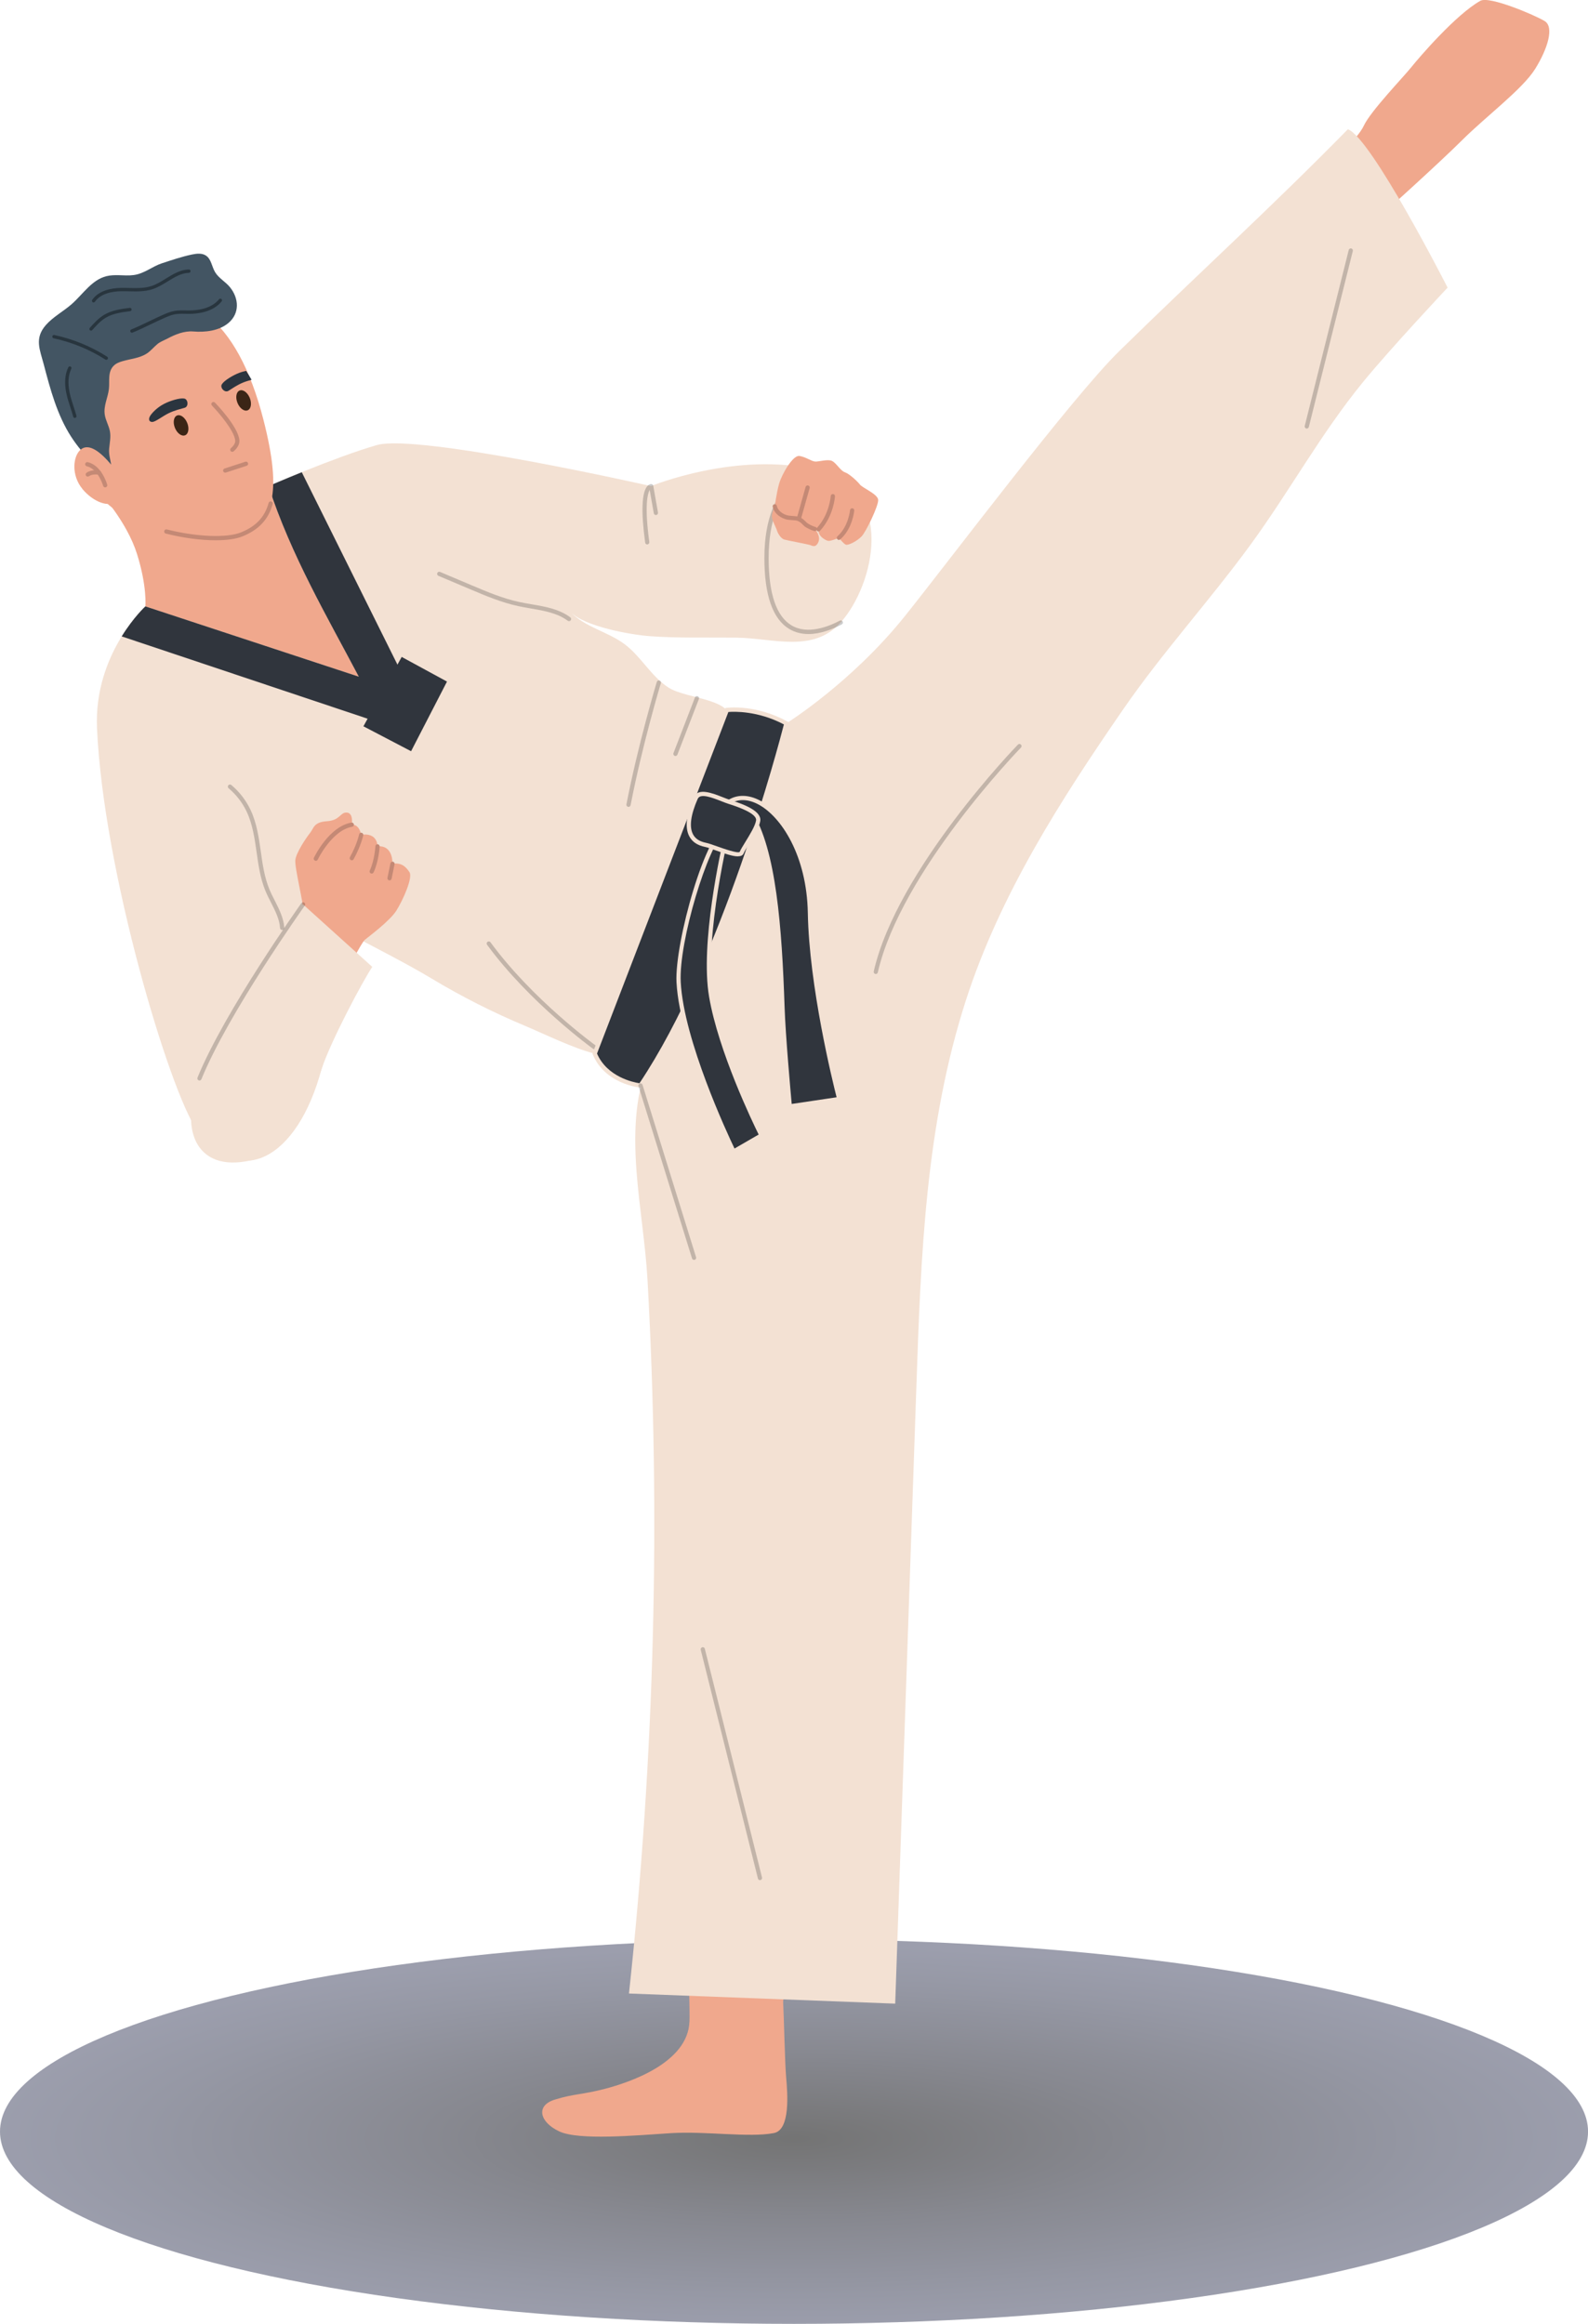 <?xml version="1.0" encoding="UTF-8"?><svg id="Calque_2" xmlns="http://www.w3.org/2000/svg" xmlns:xlink="http://www.w3.org/1999/xlink" viewBox="0 0 349.83 511.84"><defs><style>.cls-1{fill:#f3e1d3;}.cls-2{fill:#010101;}.cls-3{fill:#f0a88d;}.cls-4{fill:#30353d;}.cls-5{fill:#c48975;}.cls-6{fill:#435563;}.cls-7{fill:#28353e;}.cls-8{fill:#2b353f;}.cls-9{fill:#3b2516;}.cls-10{opacity:.2;}.cls-11{fill:url(#Dégradé_sans_nom_28);opacity:.55;}</style><radialGradient id="Dégradé_sans_nom_28" cx="174.92" cy="469.49" fx="174.92" fy="469.49" r="175.98" gradientTransform="translate(0 358.36) scale(1 .24)" gradientUnits="userSpaceOnUse"><stop offset="0" stop-color="#010101"/><stop offset=".44" stop-color="#252735"/><stop offset=".81" stop-color="#3f435a"/><stop offset="1" stop-color="#4a4e69"/></radialGradient></defs><g id="Calque_1-2"><ellipse class="cls-11" cx="174.92" cy="469.49" rx="174.92" ry="42.35"/><g><g><path class="cls-3" d="m54.46,104.02l16.15,9.69,15.56,39.55-41.01,3.26-13.14-22.96s.43-4.31-1.83-11.52c-2.26-7.21-8.22-13.62-8.22-13.62l32.49-4.4Z"/><path class="cls-1" d="m59.16,107.07c4.93,15.2,13.01,28.92,19.88,41.97l-47.01-15.48s-11.38,10.4-10.66,26.81c1.37,31.36,16.04,80.15,22.06,88.61,9.17,12.88,22.04,6.57,27.41-13.54.96-3.6,9.19-28.09,5.1-30.31,6.47,3.52,13.05,6.74,19.33,10.51,6.5,3.9,13.29,7.33,20.28,10.26,4.38,1.84,10.83,5.03,15.46,6.16,3.95.96,1.85-4.8,2.99-7.76,3.36-8.73,6.73-17.45,10.09-26.18,3.24-8.39,6.47-16.78,9.71-25.18,1.68-4.37,5.73-8.95,6.98-13.46,1.57-5.65-9.42-5.42-13.5-8.03-3.82-2.45-6.02-6.81-9.65-9.54-3.72-2.8-8.75-3.73-11.94-7.12,3.02,3.2,13.21,5.01,17.41,5.33,6.2.46,12.87.26,19.16.33,8.05.09,16.81,3.46,22.93-3.34,7.34-8.16,12.52-29.34-5.17-33.59-17.68-4.25-36.6,3.55-36.6,3.55,0,0-51.35-11.63-60.39-9.04-9.04,2.58-23.9,9.04-23.9,9.04Z"/><path class="cls-4" d="m32.03,133.56l47.01,15.48c-6.87-13.04-14.95-26.76-19.88-41.97,0,0,3.1-1.35,7.32-3.06l23.89,48.04-4.57,7.86-58.99-19.74h0c2.63-4.25,5.21-6.61,5.21-6.61Z"/><g class="cls-10"><path class="cls-2" d="m142.59,119.92c-.23,0-.43-.17-.46-.4-.93-6.78-.76-11.09.49-12.47.38-.42.75-.44.85-.44.22,0,.4.17.44.38l1.04,5.9c.04.25-.12.5-.38.54-.25.05-.5-.12-.54-.38l-.91-5.14c-.46.83-1.18,3.45-.08,11.47.04.25-.14.49-.4.53-.02,0-.04,0-.06,0Z"/></g><g class="cls-10"><path class="cls-2" d="m178.1,139.65c-1.46,0-2.9-.32-4.24-1.12-3.63-2.18-5.47-7.44-5.47-15.63,0-18.29,11.49-19.83,11.61-19.84.25-.03.49.15.52.41.03.26-.15.49-.41.52-.44.05-10.78,1.49-10.78,18.91,0,7.84,1.69,12.83,5.02,14.83,3.55,2.14,8.2.27,10.66-1.03.23-.12.51-.03.63.19.12.23.03.51-.19.63-2.07,1.09-4.72,2.13-7.34,2.13Z"/></g><g><path class="cls-3" d="m170.69,111.51s.36-2.97.97-5.05,3.02-6.26,4.45-6.03c1.43.22,2.62,1.17,3.47,1.23.85.05,2.73-.57,3.68-.15.95.42,1.89,2.19,2.86,2.51.97.32,2.77,1.99,3.33,2.72s3.91,2.08,4.01,3.35c.1,1.27-2.66,7.01-3.64,8.04-.98,1.04-2.96,2.05-3.49,1.83-.53-.21-1.52-1.49-1.52-1.49,0,0-1.9.77-2.39.66-.49-.11-2.29-.98-2.1-2.52l-.79-.1s1.36,1.57.75,2.9c-.61,1.33-1.35.79-1.83.63-.48-.16-5-1.01-5.68-1.2s-1.4-1.28-1.61-2c-.21-.73-1.22-2.36-1.1-3.35s.64-1.98.64-1.98Z"/><path class="cls-5" d="m175.97,114.78s-.08,0-.13-.02c-.25-.07-.39-.33-.32-.57l1.95-6.94c.07-.25.33-.39.57-.32.25.07.39.33.32.57l-1.95,6.94c-.06.21-.25.34-.45.34Z"/><path class="cls-5" d="m179.52,116.97s-.08,0-.12-.01c-.04,0-.94-.25-1.94-.88-.26-.16-.46-.37-.66-.57-.27-.28-.56-.56-1.03-.77-.27-.12-.76-.15-1.23-.18-.54-.03-1.1-.07-1.59-.23-1.45-.49-2.52-1.56-2.73-2.73-.05-.25.12-.5.38-.54.26-.04.5.12.54.38.12.69.83,1.58,2.11,2.01.37.12.86.16,1.35.19.58.04,1.13.07,1.56.26.62.28,1,.66,1.3.96.18.18.33.33.5.44.87.55,1.67.76,1.67.76.25.06.4.32.33.57-.05.21-.24.35-.45.35Z"/><path class="cls-5" d="m180.31,117.06c-.11,0-.23-.04-.32-.12-.19-.17-.2-.47-.03-.66,2.79-3.03,3.04-6.98,3.05-7.02.01-.26.24-.46.49-.44.26.01.45.23.44.49-.01.17-.28,4.33-3.29,7.6-.09.1-.22.15-.34.15Z"/><path class="cls-5" d="m184.81,118.92c-.13,0-.26-.05-.35-.16-.17-.19-.15-.49.04-.66,2.41-2.11,2.75-5.69,2.76-5.73.02-.26.26-.44.5-.42.26.02.45.25.42.5-.01.16-.37,3.99-3.07,6.35-.09.08-.2.12-.31.12Z"/></g><g><path class="cls-3" d="m75.77,215.23c.08-.21,3.79-7.57,4.62-8.25.83-.68,5.5-4.15,6.92-6.4,1.42-2.25,3.7-7.29,2.89-8.49-.81-1.2-1.71-2.12-3.75-1.86,0,0,.25-4.12-3.29-3.82,0,0,.11-3.09-3.6-2.55,0,0-.32-2.29-2.06-2.23,0,0,.42-2.54-1.08-2.66-1.49-.12-1.44,1.72-4.4,1.91-2.96.19-2.88,1.55-3.71,2.57-.82,1.02-3.07,4.34-3.25,5.98s1.84,9.67,1.72,10.97-2.55,7.56-2.55,7.56l11.53,7.27Z"/><path class="cls-5" d="m69.57,189.6c-.07,0-.14-.01-.2-.05-.23-.11-.33-.39-.22-.62.13-.28,3.36-6.91,8.27-7.75.25-.05.49.13.54.38.04.25-.13.5-.38.54-4.45.76-7.56,7.17-7.59,7.24-.08.17-.25.26-.42.26Z"/><path class="cls-5" d="m77.5,189.48c-.08,0-.15-.02-.23-.06-.23-.12-.31-.41-.18-.63,1.57-2.83,2.02-4.99,2.02-5.01.05-.25.3-.42.55-.36.25.05.41.3.36.55-.02.09-.48,2.31-2.12,5.28-.08.15-.24.24-.41.24Z"/><path class="cls-5" d="m81.88,192.41c-.06,0-.13-.01-.19-.04-.23-.11-.34-.38-.23-.62,1.07-2.31,1.24-5.33,1.24-5.36.01-.26.24-.46.49-.44.26.01.45.23.44.49,0,.13-.18,3.23-1.33,5.7-.08.17-.25.27-.42.27Z"/><path class="cls-5" d="m85.81,193.9s-.06,0-.09,0c-.25-.05-.42-.3-.36-.55l.65-3.2c.05-.25.3-.41.55-.36.25.05.42.3.36.55l-.65,3.2c-.04.22-.24.37-.46.37Z"/></g><g class="cls-10"><path class="cls-2" d="m125.35,136.81c-.1,0-.19-.03-.28-.09-2.29-1.7-5.25-2.21-8.12-2.7-.92-.16-1.84-.31-2.74-.51-3.72-.8-7.25-2.29-10.67-3.74l-6.96-2.94c-.24-.1-.35-.37-.25-.61s.37-.35.61-.25l6.96,2.94c3.38,1.43,6.87,2.91,10.51,3.69.89.19,1.79.34,2.7.5,2.98.51,6.05,1.03,8.52,2.87.21.15.25.45.1.65-.09.12-.23.19-.37.19Z"/></g><g class="cls-10"><path class="cls-2" d="m138.46,177.71s-.06,0-.09,0c-.25-.05-.42-.29-.37-.55,2.56-13.22,6.64-26.82,6.69-26.96.08-.25.33-.39.58-.31.25.07.39.33.31.58-.04.13-4.11,13.69-6.66,26.87-.04.22-.24.38-.46.38Z"/></g><g class="cls-10"><path class="cls-2" d="m148.8,166.51c-.06,0-.11,0-.17-.03-.24-.09-.36-.36-.27-.6l4.74-12.27c.09-.24.36-.36.6-.27.24.09.36.36.27.6l-4.74,12.27c-.07.18-.25.3-.43.3Z"/></g><g class="cls-10"><path class="cls-2" d="m130.93,231.1c-.09,0-.19-.03-.27-.09-.14-.1-13.95-10.1-23.36-22.92-.15-.21-.11-.5.1-.65.21-.15.5-.11.65.1,9.32,12.71,23.01,22.62,23.15,22.72.21.15.26.44.11.65-.09.13-.23.19-.38.19Z"/></g><path class="cls-1" d="m56.3,255.3c6.96-1.95,11.78-11.53,14.55-19.86,2.08-6.27,9.13-19.48,11.16-22.48l-15.24-13.75s-16.79,23.53-22.82,38.32c-4.74,11.63-.44,21.35,12.35,17.77Z"/><g class="cls-10"><path class="cls-2" d="m43.95,237.99c-.06,0-.12-.01-.18-.03-.24-.1-.35-.37-.26-.61,5.98-14.68,22.71-38.18,22.87-38.42.15-.21.44-.26.65-.11.21.15.26.44.11.65-.17.24-16.83,23.65-22.77,38.23-.07.18-.25.29-.43.29Z"/></g><g class="cls-10"><path class="cls-2" d="m62.16,204.84c-.24,0-.45-.19-.46-.43-.14-1.97-1.04-3.74-2-5.62-.43-.84-.87-1.71-1.24-2.6-1.11-2.7-1.53-5.63-1.93-8.47-.43-3.03-.88-6.16-2.18-8.93-.93-1.98-2.31-3.77-3.99-5.17-.2-.17-.22-.46-.06-.66.17-.2.46-.22.66-.06,1.78,1.49,3.25,3.39,4.24,5.49,1.36,2.89,1.82,6.1,2.26,9.2.39,2.78.8,5.65,1.87,8.25.35.85.79,1.71,1.21,2.53.95,1.88,1.94,3.81,2.09,5.97.02.26-.17.48-.43.5-.01,0-.02,0-.03,0Z"/></g><polygon class="cls-4" points="88.49 144.69 98.47 150.12 90.56 165.46 80.06 159.97 88.49 144.69"/></g><g><path class="cls-3" d="m21.17,107.52c3.46,8.67,25.31,12.94,32.09,10.18,6.78-2.77,9.02-8.66,4.78-25.23-5.75-22.47-17.04-30.82-31.64-25-14.6,5.82-13.66,18.9-5.23,40.04Z"/><path class="cls-5" d="m47.49,119c-3.23,0-7.1-.5-10.97-1.48-.25-.06-.4-.32-.34-.57.06-.25.32-.4.57-.34,6.52,1.65,13.24,1.92,16.34.65,3.34-1.36,5.22-3.37,6.09-6.49.07-.25.32-.39.57-.32.25.07.39.33.32.57-.94,3.39-3.05,5.65-6.63,7.11-1.43.59-3.51.87-5.96.87Z"/><path class="cls-5" d="m49.61,104.1c-.2,0-.38-.12-.44-.32-.08-.25.05-.51.3-.59l4.58-1.49c.24-.08.51.05.59.3.08.25-.05.51-.3.59l-4.58,1.49s-.1.02-.14.02Z"/><path class="cls-6" d="m26.12,60.61c1.12.03,2.24.12,3.35-.03,2.35-.32,4.03-1.88,6.2-2.59,2.16-.7,4.36-1.46,6.6-1.93,1.06-.22,2.25-.36,3.14.26,1.13.78,1.25,2.39,1.95,3.58.78,1.35,2.28,2.12,3.27,3.32,2.04,2.49,2.21,5.81-.32,7.93-2.07,1.73-5.12,2.07-7.72,1.86-2.03-.16-3.96.64-5.72,1.57-.78.41-1.6.69-2.26,1.26-.77.65-1.4,1.45-2.25,2.01-1.59,1.05-3.6,1.18-5.43,1.72-.65.19-1.3.44-1.79.9-1.5,1.37-.94,3.45-1.15,5.22-.22,1.91-1.21,3.69-.91,5.65.19,1.27.91,2.42,1.14,3.68.22,1.24-.05,2.51-.17,3.76-.12,1.23.2,2.14.39,3.31.13.8-.1,1.55.29,2.3-1.54-1.16-3.07-1.2-4.49-2.62-1.71-1.7-3.27-3.57-4.58-5.6-3.08-4.78-4.57-10.39-6.02-15.9-.84-3.22-2.11-5.73.44-8.65,1.62-1.85,3.87-3.02,5.72-4.64,2.48-2.19,4.42-5.35,7.64-6.15.89-.22,1.81-.24,2.74-.22Z"/><path class="cls-7" d="m20.62,66.62c-.07,0-.14-.02-.21-.07-.17-.12-.21-.34-.09-.51,1.46-2.1,4.26-2.59,6.36-2.63.6-.01,1.21,0,1.81.02,1.7.04,3.31.08,4.84-.42,1.13-.36,2.19-1.02,3.23-1.66,1.55-.96,3.16-1.95,5.04-2,.21,0,.37.16.38.36,0,.2-.15.37-.36.38-1.68.05-3.14.94-4.68,1.89-1.07.66-2.18,1.34-3.39,1.73-1.65.53-3.4.49-5.08.45-.59-.01-1.19-.03-1.78-.02-1.92.04-4.49.47-5.77,2.31-.07.1-.19.16-.3.16Z"/><path class="cls-7" d="m29.06,73.28c-.14,0-.28-.09-.34-.23-.08-.19.01-.4.2-.48,1.32-.54,2.62-1.17,3.89-1.78.97-.47,1.94-.93,2.93-1.37.83-.37,1.69-.75,2.63-.92.85-.16,1.71-.14,2.54-.13.27,0,.53.03.79.01,1.7,0,4.81-.32,6.56-2.47.13-.16.36-.18.52-.05.16.13.18.36.05.52-1.94,2.39-5.3,2.74-7.13,2.75-.31,0-.54,0-.81-.01-.83-.02-1.62-.03-2.39.11-.85.16-1.67.52-2.47.88-.98.43-1.95.9-2.91,1.36-1.27.61-2.59,1.25-3.93,1.79-.05.02-.09.03-.14.03Z"/><path class="cls-7" d="m23.41,79.25c-.07,0-.14-.02-.2-.06-3.51-2.23-7.34-3.8-11.4-4.68-.2-.04-.32-.24-.28-.44.04-.2.24-.32.44-.28,4.14.89,8.06,2.5,11.64,4.78.17.11.22.34.11.51-.07.11-.19.17-.31.17Z"/><path class="cls-7" d="m16.49,92.06c-.16,0-.31-.11-.35-.27-.18-.63-.38-1.26-.59-1.89-.36-1.1-.73-2.24-.96-3.4-.44-2.19-.28-4.07.46-5.6.09-.18.31-.26.49-.17.18.09.26.31.17.49-.67,1.38-.8,3.1-.4,5.13.22,1.12.59,2.24.94,3.32.21.64.41,1.27.59,1.91.06.19-.06.4-.25.45-.03,0-.07.01-.1.01Z"/><path class="cls-7" d="m20.05,72.83c-.09,0-.17-.03-.24-.09-.15-.13-.16-.37-.03-.52.93-1.04,1.9-2.12,3.14-2.87,1.74-1.04,3.82-1.31,5.66-1.54.2-.02.39.12.41.32.02.2-.12.38-.32.41-1.77.22-3.77.48-5.38,1.44-1.15.69-2.08,1.73-2.98,2.73-.07.08-.17.12-.27.12Z"/><path class="cls-3" d="m18.15,107.7c2.47,2.95,5.9,4.15,7.66,2.68,1.76-1.47,1.18-5.06-1.29-8.01-2.47-2.95-4.99-4.82-6.74-3.35-1.76,1.47-2.09,5.72.38,8.67Z"/><path class="cls-9" d="m41.24,93.14c-.49-1.2-1.49-1.93-2.24-1.62-.75.3-.95,1.53-.46,2.73s1.49,1.93,2.24,1.62c.75-.3.95-1.53.46-2.73Z"/><path class="cls-9" d="m55.02,87.64c-.49-1.2-1.49-1.93-2.24-1.62-.75.3-.95,1.53-.46,2.73.49,1.2,1.49,1.93,2.24,1.62.75-.3.95-1.53.46-2.73Z"/><path class="cls-5" d="m51.18,99.52c-.14,0-.28-.06-.37-.18-.16-.2-.12-.5.08-.65.28-.22.98-.93.93-1.63-.16-2.18-3.76-6.32-5.13-7.73-.18-.18-.18-.48,0-.66.18-.18.48-.18.66,0,.21.22,5.18,5.35,5.39,8.32.1,1.34-1.24,2.39-1.29,2.43-.08.07-.18.1-.28.1Z"/><g><path class="cls-5" d="m23.17,107.35c-.2,0-.39-.13-.45-.34-.01-.04-1.06-3.71-3.6-4.31-.25-.06-.41-.31-.35-.56.06-.25.31-.4.56-.35,3.08.72,4.24,4.8,4.29,4.97.07.25-.08.5-.32.57-.04.01-.08.02-.12.02Z"/><path class="cls-5" d="m19.33,104.97c-.15,0-.29-.07-.38-.2-.15-.21-.09-.5.12-.65,1.17-.81,2.78-.48,2.85-.47.25.05.41.3.36.55-.05.25-.3.41-.55.36-.01,0-1.29-.26-2.12.32-.08.06-.17.08-.26.08Z"/></g><path class="cls-8" d="m40.84,87.88c.62.39.68,1.68-.17,1.94-.86.26-2.12.51-3.57,1.22-1.4.69-2.87,1.92-3.61,1.9-.66-.02-.98-.68-.16-1.7.77-.95,1.88-1.89,3.34-2.54,1.45-.65,3.56-1.21,4.18-.82Z"/><path class="cls-8" d="m54.25,81.69c-.68.13-1.38.33-2.08.65-1.45.65-3.28,1.84-3.4,2.57-.12.72.8,1.63,1.56,1.17.77-.47,1.8-1.24,3.29-1.85.57-.23,1.21-.41,1.8-.58-.39-.67-.78-1.33-1.18-1.95Z"/></g><g><path class="cls-3" d="m303.84,47.79s12.85-11.53,18.21-16.87c5.36-5.34,13.36-11.27,16.15-15.76,2.79-4.49,4.21-9.24,2.07-10.53-2.14-1.29-12.16-5.58-14.16-4.45-5.39,3.03-13.52,12.51-15.23,14.65s-8.93,9.63-10.43,12.84-7.71,8.54-7.71,8.54l11.1,11.57Z"/><path class="cls-3" d="m151.89,445.26c.31-9.16-3.2-72.19-3.2-72.19l31,4.74-7.17,63.12c.18,3.23.39,13.55.67,16.68.31,3.51.95,11.51-2.71,12.21-5.46,1.05-15.11-.47-22.72.02-7.61.49-20.24,1.64-24.56-.39-4.32-2.03-5.25-5.67-1.01-6.99,4.24-1.32,6-1.06,11.15-2.41,5.15-1.35,18.23-5.63,18.54-14.79Z"/><g class="cls-10"><path class="cls-2" d="m160.76,171.01c-.39.75-.62,1.19-.62,1.19.21-.36.42-.76.62-1.19Z"/></g><g><path class="cls-1" d="m296.93,28.47c-16.74,17.07-33.35,32.19-50.35,48.85-10.42,10.2-37.34,46.01-47.18,58.31-11.78,14.72-26.16,23.69-26.16,23.69-6.73,16.22-11.78,29.84-18.51,46.06-4.05,9.76-8.43,19.44-12.16,29.32-5.5,14.55-.79,31.65.08,47.29,2.91,52.36,1.54,104.95-4.09,157.09,19.55.74,39.1,1.49,58.65,2.23,1.55-45.26,3.11-90.52,4.66-135.78.99-28.95,2.01-57.64,10.93-85.26,7.53-23.29,20.85-44.06,34.65-64.06,8.69-12.59,19.04-23.92,28.05-36.26,8.69-11.9,15.41-24.36,24.8-35.84,6.12-7.48,18.6-20.76,18.6-20.76,0,0-16.81-33-21.96-34.88Z"/><g><path class="cls-4" d="m160.13,156.38s6.2-.84,13.1,2.94c0,0-12.67,50.85-32.13,79.77,0,0-7.49-.73-10.08-7.03l29.11-75.68Z"/><path class="cls-1" d="m141.33,239.58l-.28-.03c-.32-.03-7.8-.83-10.47-7.32l-.07-.17,29.28-76.11.27-.04c.26-.04,6.44-.81,13.39,3l.32.17-.09.35c-.13.51-12.92,51.26-32.2,79.92l-.16.23Zm-9.81-7.53c2.23,5.16,8.03,6.34,9.35,6.54,18.26-27.31,30.65-74.49,31.82-79.03-5.75-3.04-11-2.84-12.23-2.74l-28.94,75.23Z"/></g></g><g><path class="cls-4" d="m160.63,176.62c6.36-4.11,17.46,6.67,17.79,24.43.32,17.76,6.46,41.02,6.46,41.02l-10.89,1.61s-1.38-14.76-1.61-21.86c-.55-16.7-1.74-34.46-7.1-42.85l-4.64-2.35Z"/><path class="cls-1" d="m173.57,244.21l-.05-.49c-.01-.15-1.38-14.86-1.62-21.89-.58-17.32-1.83-34.47-7.03-42.61l.79-.5c5.33,8.33,6.6,25.63,7.18,43.08.21,6.28,1.33,18.73,1.57,21.35l9.89-1.47c-.89-3.5-6.05-24.45-6.34-40.62-.23-12.55-5.82-21.18-10.91-23.89-2.26-1.2-4.45-1.26-6.16-.15l-.51-.78c2.01-1.3,4.53-1.26,7.1.11,5.33,2.84,11.17,11.78,11.4,24.7.32,17.5,6.38,40.67,6.44,40.91l.13.5-11.89,1.76Z"/></g><g><path class="cls-4" d="m160.48,182.09s-6.07,24.12-3.81,37.37c2.26,13.24,11.07,30.62,11.07,30.62l-6.14,3.55s-11.37-23.16-12.11-37.3c-.47-9.04,6.78-33.59,10.98-34.23Z"/><path class="cls-1" d="m161.41,254.28l-.22-.45c-.11-.23-11.42-23.4-12.16-37.48-.45-8.58,6.55-33.98,11.38-34.72l.69-.11-.17.68c-.06.24-6.02,24.18-3.8,37.17,2.22,13.02,10.94,30.31,11.03,30.48l.2.39-6.95,4.02Zm-1.62-71.34c-3.83,3.17-10.3,24.45-9.83,33.36.67,12.81,10.27,33.37,11.85,36.67l5.32-3.08c-1.32-2.67-8.86-18.3-10.92-30.35-1.99-11.68,2.49-31.95,3.58-36.59Z"/></g><g class="cls-10"><path class="cls-2" d="m287.88,94.39s-.08,0-.11-.01c-.25-.06-.4-.32-.34-.57l9.69-38.75c.06-.25.32-.4.56-.34.25.06.4.32.34.57l-9.69,38.75c-.05.21-.24.35-.45.35Z"/></g><g class="cls-10"><path class="cls-2" d="m192.93,214.53s-.07,0-.1-.01c-.25-.06-.41-.31-.35-.56,5.14-22.48,31.5-49.69,31.77-49.96.18-.18.48-.19.66,0,.18.18.19.47,0,.66-.26.27-26.45,27.29-31.53,49.51-.05.22-.24.36-.45.36Z"/></g><g class="cls-10"><path class="cls-2" d="m152.89,277.5c-.2,0-.38-.13-.44-.33l-11.79-37.95c-.08-.25.06-.51.31-.58.25-.07.51.06.58.31l11.79,37.95c.08.25-.06.51-.31.58-.05.01-.09.02-.14.02Z"/></g><g class="cls-10"><path class="cls-2" d="m167.42,414.11c-.21,0-.4-.14-.45-.35l-12.6-50.38c-.06-.25.09-.5.34-.57.25-.06.5.09.56.34l12.6,50.38c.06.25-.09.5-.34.57-.04,0-.08.01-.11.01Z"/></g><g><path class="cls-4" d="m153.28,175.74c.93-2.13,5.26.22,7.29.85s6.75,2.18,6.44,4.18c-.31,2-3.09,5.7-3.63,7.02s-6.08-1.32-7.96-1.71-5.88-1.82-2.14-10.34Z"/><path class="cls-1" d="m162.54,188.62c-1.17,0-2.94-.63-4.78-1.29-.97-.35-1.89-.68-2.43-.79-1.71-.35-2.85-1.12-3.5-2.37-.99-1.91-.65-4.81,1.03-8.62h0c.92-2.1,4.09-.86,6.41.06.55.21,1.05.41,1.45.54,3.33,1.04,7.1,2.52,6.76,4.69-.21,1.39-1.48,3.44-2.49,5.08-.51.83-.99,1.61-1.17,2.04-.19.47-.64.65-1.28.65Zm-8.83-12.69c-1.55,3.54-1.91,6.17-1.05,7.82.51.98,1.44,1.59,2.86,1.88.61.12,1.51.45,2.56.82,1.24.44,4.54,1.62,4.88,1.17.21-.51.69-1.28,1.24-2.18.97-1.58,2.18-3.54,2.36-4.74.12-.76-.85-2.01-6.12-3.66-.42-.13-.94-.34-1.51-.56-1.96-.77-4.65-1.83-5.21-.55h0Z"/></g></g></g></g></svg>